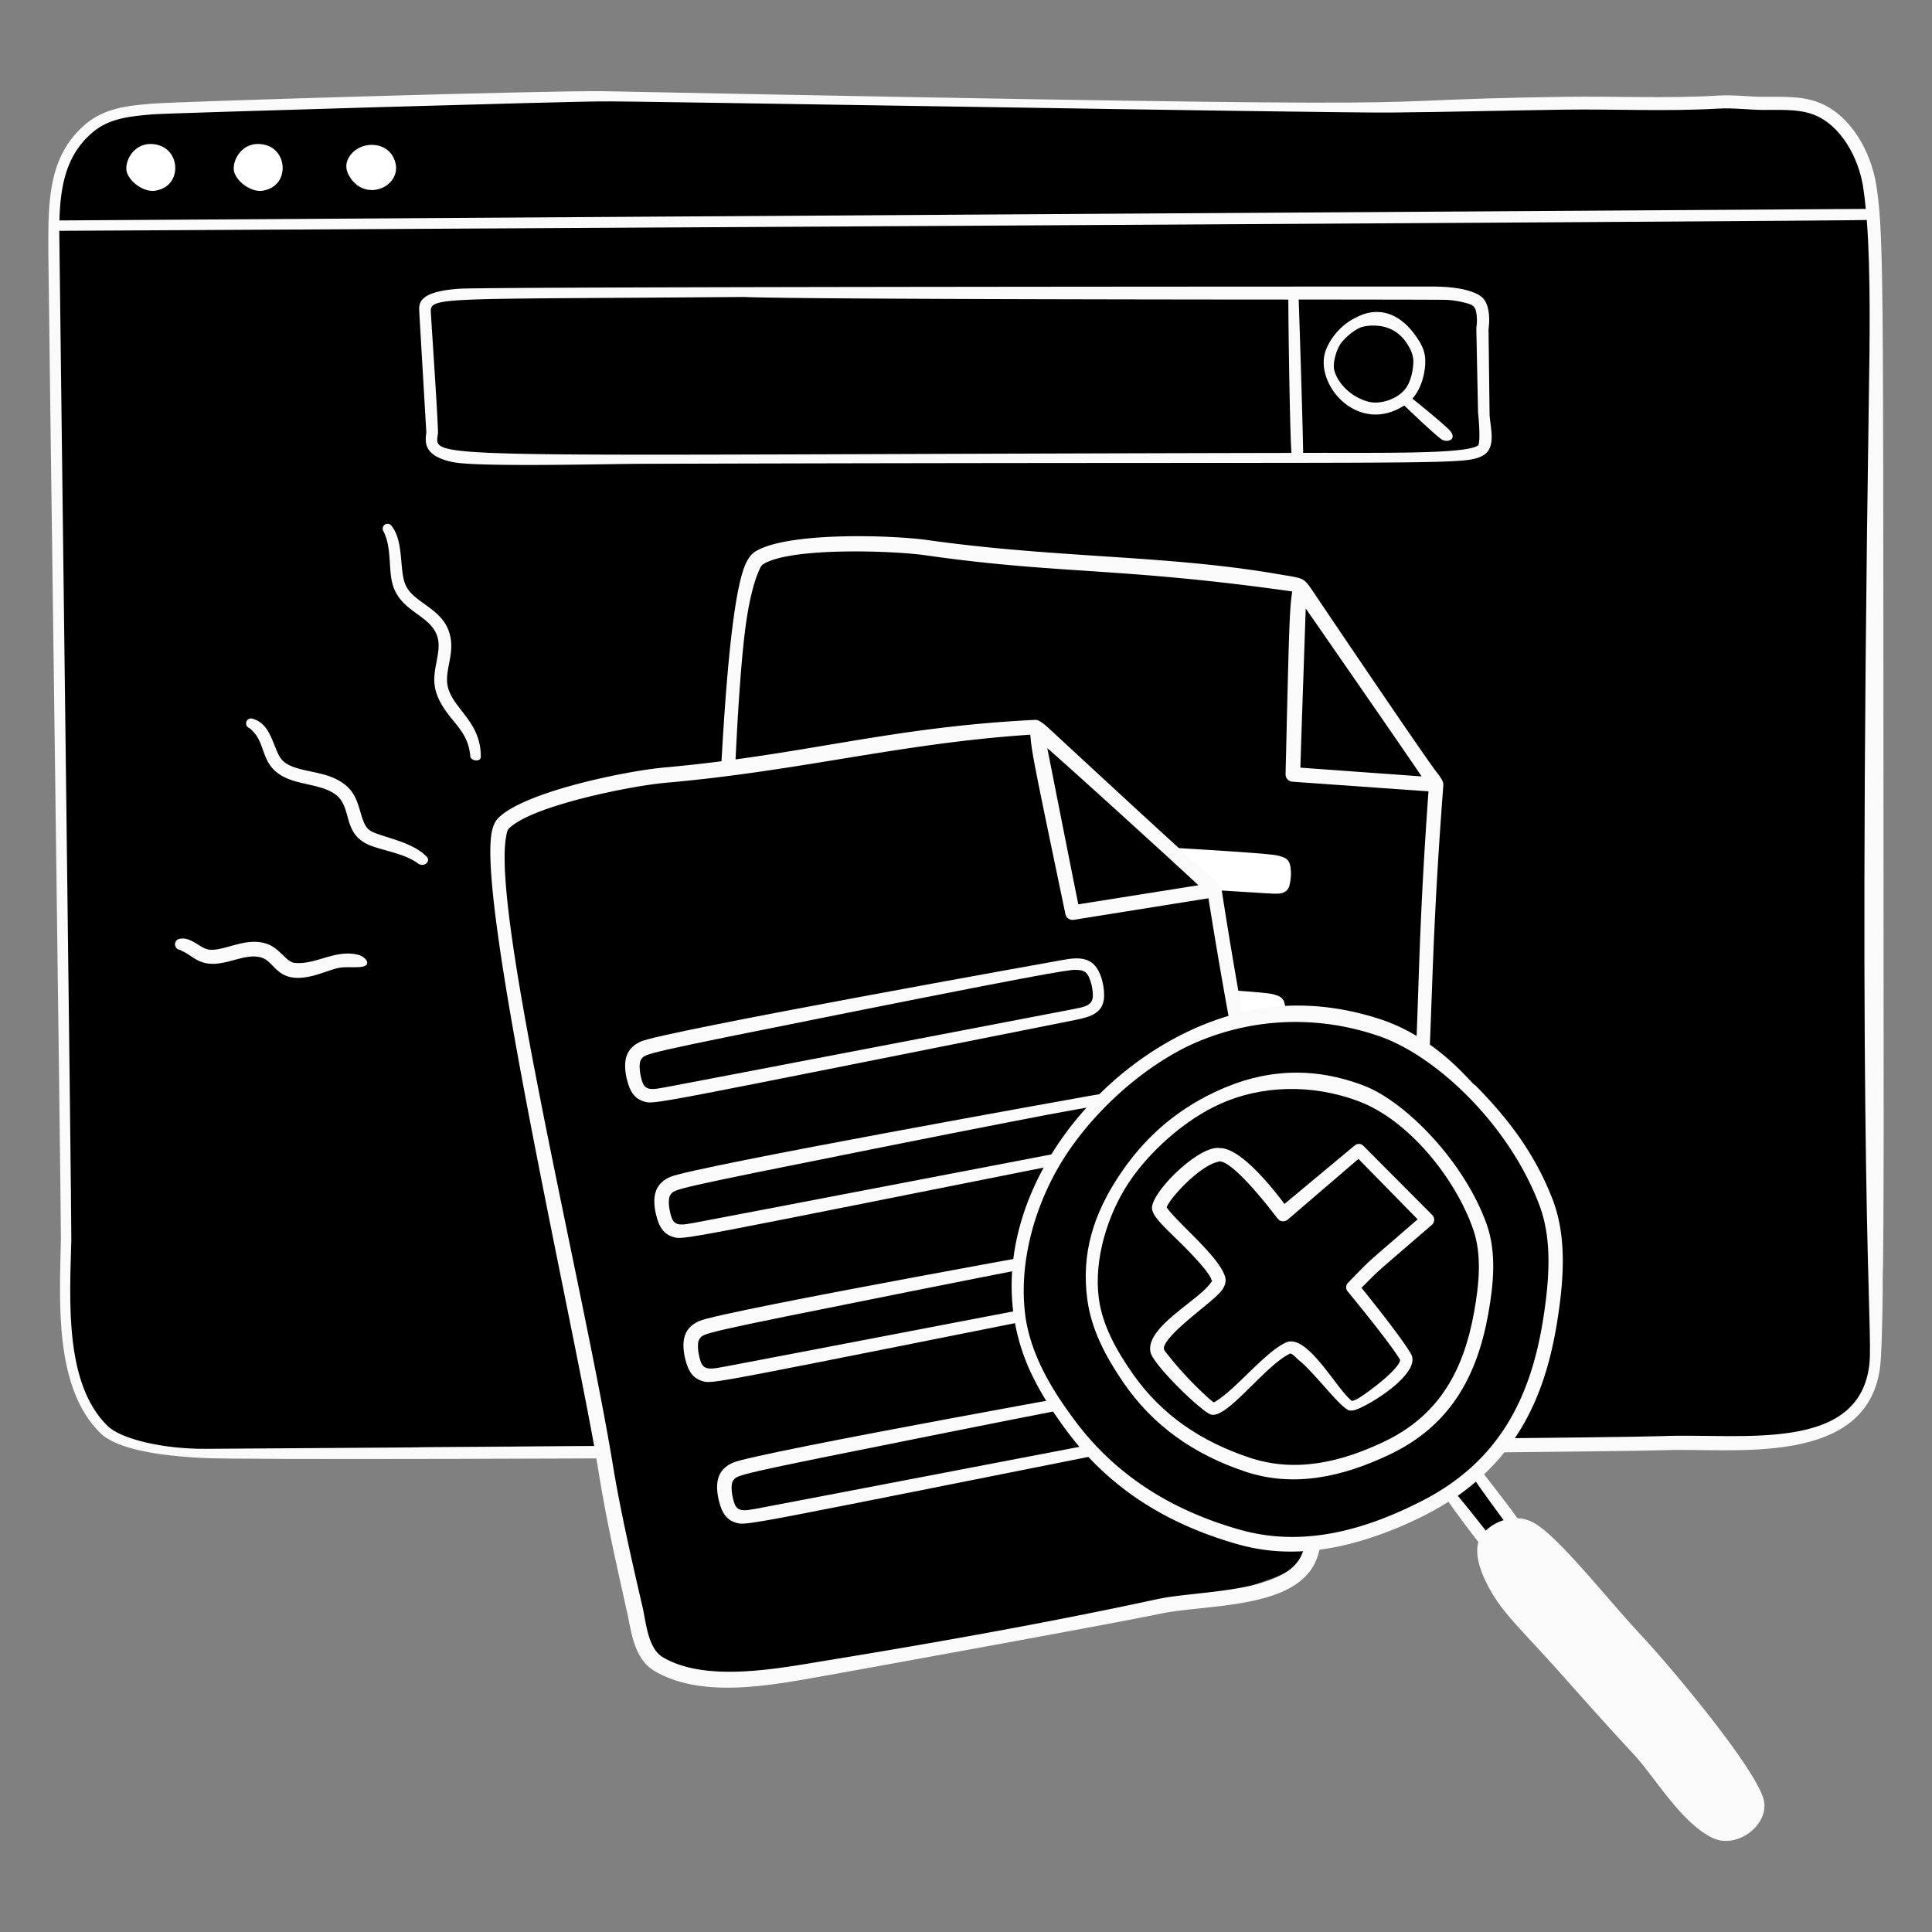 <svg xmlns="http://www.w3.org/2000/svg" fill="none" viewBox="0 0 400 400" height="400" width="400" id="no-results-dark">
  <rect x="0" y="0" width="400" height="400" fill="#808080" stroke="none"/>
  <g id="no-results-dark">
    <g id="window">
      <path id="vector" fill="#000000" fill-rule="evenodd" d="M124.976 19.94c-10.056 -0.274 -88.448 2.208 -93.38 2.62 -4.65 0.39 -9.318 0.788 -13.074 3.928 -7.846 6.56 -7.424 16.564 -7.37 25.956 0.07 12.26 2.69 198.054 2.544 204.244 -0.27 11.494 -1.656 29.986 7.81 39.26 8.646 8.47 54.666 3.808 66.144 3.66 8.704 -0.114 99.066 -0.564 114.404 -1.032 5.686 -0.174 100.996 1.486 142.22 -0.136 13.618 -0.536 42.07 3.476 44.312 -16.832 0.856 -7.748 1.578 -15.092 1.07 -22.534 -1.046 -15.356 -0.842 -36.558 -1.334 -177.43 0 0 0.998 -28.948 -1.212 -43.142 -0.976 -6.266 -4.862 -13.68 -11.178 -16.064 -3.404 -1.284 -7.3 -1.014 -10.846 -1.04 -3.106 -0.02 -6.196 -0.452 -9.302 -0.268 -10.67 0.63 -21.34 0.09 -31.922 0.24 -19.988 0.286 -39.662 1.018 -59.668 0.434 -46.382 -1.354 -92.818 -0.59 -139.218 -1.862Z" clip-rule="evenodd" stroke-width="1"></path>
      <path id="vector_2" fill="#000000" fill-rule="evenodd" d="M387.782 44.112c-0.334 -6.566 -1.512 -14.976 -8.354 -20.224 -4.09 -3.14 -13.198 -2.254 -19.62 -2.39 -19.602 -0.414 -39.206 0.04 -59.3 0.012 -232.482 -0.352 -168.616 -2.716 -270.154 1.384 -4.44 0.18 -9.392 0.434 -12.794 3.718 -2.968 2.868 -4.56 7.686 -5.422 11.61a18.664 18.664 0 0 0 0.158 8.46c21.744 -0.17 353.742 -1.74 375.486 -2.57Z" clip-rule="evenodd" stroke-width="1"></path>
      <path id="vector_3" fill="#ffffff" fill-rule="evenodd" d="M37.35 33.04c-1.202 -3.434 -4.704 -5.708 -8.264 -4.082 -2.29 1.048 -4.3 3.66 -3.948 6.344 0.228 1.73 1.858 4.228 4.862 5.232 0.63 0.212 2.036 0.608 4.402 -0.514 3.01 -1.428 3.48 -5.46 2.948 -6.982Z" clip-rule="evenodd" stroke-width="1"></path>
      <path id="vector_4" fill="#ffffff" fill-rule="evenodd" d="M55.848 28.83c-4.458 -1.698 -8.988 2.562 -8.474 6.474 0.226 1.726 1.854 4.224 4.862 5.232 0.63 0.212 2.036 0.608 4.402 -0.514 2.194 -1.04 2.746 -2.942 2.984 -4.262 0.16 -0.888 0.262 -1.864 -0.036 -2.718 -0.574 -1.642 -2.18 -3.618 -3.736 -4.21l-0.002 -0.002Z" clip-rule="evenodd" stroke-width="1"></path>
      <path id="vector_5" fill="#ffffff" fill-rule="evenodd" d="M74.732 28.958c-3.15 1.44 -5.374 5.196 -2.844 8.852 0.938 1.354 2.216 2.21 3.756 2.726 0.63 0.212 2.036 0.608 4.4 -0.514 2.196 -1.04 2.748 -2.942 2.986 -4.262 0.16 -0.888 0.26 -1.864 -0.036 -2.72 -1.226 -3.5 -4.724 -5.7 -8.262 -4.082Z" clip-rule="evenodd" stroke-width="1"></path>
      <path id="vector_6" fill="#FAFAFA" fill-rule="evenodd" d="M389.99 222.374c-0.16 -163.648 0.232 -172.564 -1.528 -184.08 -1.11 -6.976 -5.354 -14.61 -12.056 -17.126 -3.636 -1.372 -7.64 -1.096 -11.32 -1.12 -3.102 -0.016 -6.162 -0.456 -9.372 -0.26 -10.662 0.636 -21.266 0.098 -31.87 0.256 -53.728 0.792 -0.12 2.78 -198.834 -1.16 -10.274 -0.202 -88.37 2.146 -93.502 2.572 -5.038 0.42 -9.762 0.888 -13.706 4.176 -8.02 6.714 -7.824 16.476 -7.792 26.818 0.018 5.176 2.684 200.638 2.598 204.214 -0.302 13.244 -1.32 30.708 8.16 40.036 3.318 3.238 11.506 4.662 21.158 5.156 16.798 0.86 288.328 -1.054 302.754 -1.616 13.844 -0.538 42.25 3.794 44.624 -17.612 0.782 -7.442 0.692 -52.77 0.684 -60.252l0.002 -0.002ZM19.242 27.344c3.462 -2.922 7.934 -3.3 12.458 -3.676 2.878 -0.242 89.116 -2.776 93.258 -2.666 0 -0.2 148.782 2.42 163.122 2.298 11.916 -0.106 23.796 -0.432 35.8 -0.596 10.676 -0.146 21.126 0.408 31.992 -0.222 2.916 -0.176 6.158 0.256 9.196 0.278 3.41 0.02 7.218 -0.24 10.372 0.956 5.69 2.144 9.372 8.966 10.302 15 0.214 1.38 0.394 2.912 0.552 4.534 -2.046 0.04 -368.604 2.33 -373.99 2.39 0.192 -7.208 1.398 -13.672 6.938 -18.292v-0.004ZM387.04 282.38c-2.012 18.558 -26.546 14.304 -42.802 14.948 -14.39 0.572 -284.014 2.578 -301.822 2.636 -8.56 0.028 -17.312 -1.962 -20.172 -4.766 -8.944 -8.764 -7.798 -26.048 -7.476 -38.484 0.088 -3.578 -2.502 -207.37 -2.498 -208.924 5.214 -0.026 371.658 -2.02 374.226 -2.244 0.848 10.864 0.59 26.194 0.44 36.054 -2.494 165.39 0.878 193.526 0.106 200.778l-0.002 0.002Z" clip-rule="evenodd" stroke-width="1"></path>
      <path id="vector_7" fill="#000000" fill-rule="evenodd" d="M28.62 27.938c-2.246 1.06 -4.04 3.538 -4.448 5.188 -0.986 3.972 3.03 9.248 7.706 8.876 1.846 -0.146 4.32 -1.17 5.58 -3.042 1.204 -1.788 2.016 -5.174 0.416 -7.69 -2.94 -4.628 -6.408 -5.064 -9.254 -3.332Zm7.02 4.32c1.406 2.436 0.662 6.638 -3.584 7.24 -1.858 0.264 -4.654 -1.228 -5.684 -3.52 -0.89 -1.976 0.934 -6.08 4.646 -6.17 1.476 -0.036 3.48 0.476 4.62 2.45Z" clip-rule="evenodd" stroke-width="1"></path>
      <path id="vector_8" fill="#000000" fill-rule="evenodd" d="M53.534 27.032c-2.094 0.188 -5.01 1.816 -6.534 4.708 -0.586 1.114 -0.95 2.024 -0.614 3.69 0.11 1.058 0.634 2.11 1.192 3 1.016 1.62 2.476 2.686 4.256 3.294 1.792 0.614 3.612 0.204 5.32 -0.614 2.158 -1.034 3.24 -2.782 3.678 -5.136 0.86 -4.634 -3.234 -9.31 -7.3 -8.942Zm4.34 5.226c1.408 2.436 0.664 6.638 -3.582 7.24 -1.86 0.264 -4.654 -1.228 -5.684 -3.52 -0.89 -1.976 0.934 -6.08 4.646 -6.17 1.73 -0.042 3.54 0.586 4.62 2.45Z" clip-rule="evenodd" stroke-width="1"></path>
      <path id="vector_9" fill="#000000" fill-rule="evenodd" d="M78.874 27.35c-1.748 -0.392 -3.036 0.026 -4.62 0.814 -3.008 1.5 -4.25 3.566 -4.56 5.11 -0.316 1.6 0.468 4.52 2.164 6.29 5.384 5.61 14.172 -0.044 12.4 -6.588 -0.556 -2.064 -2.796 -5.046 -5.384 -5.628Zm2.454 5.01c3.036 5.44 -4.888 9.884 -8.654 4.658 -1.016 -1.41 -1.502 -3.088 -0.108 -4.932 2.148 -2.842 7.026 -2.836 8.76 0.274Z" clip-rule="evenodd" stroke-width="1"></path>
    </g>
    <g id="box">
      <path id="vector_10" fill="#000000" fill-rule="evenodd" d="M306.858 85.7c-0.052 -5.008 0.878 -21.136 -0.86 -22.802 -2.878 -2.746 -10.846 -2.11 -14.514 -2.37 -6.738 -0.48 -17.41 -0.048 -24.13 0.38 0.368 8.086 1.228 33.68 1.228 33.68 28.058 0.516 35.46 0.834 37.978 -1.8 1.562 -1.632 0.334 -4.948 0.298 -7.086Z" clip-rule="evenodd" stroke-width="1"></path>
      <path id="vector_11" fill="#FAFAFA" fill-rule="evenodd" d="m308.398 85.436 -0.214 -17.276c0.062 -0.416 0.254 -2.004 0.03 -3.55 -0.364 -2.45 -1.308 -3.388 -3.31 -4.132 -2.326 -0.874 -5.186 -1.094 -7.67 -1.15 -0.206 -0.004 -194.716 0.008 -202.012 0.446 -2.032 0.12 -5.34 0.49 -7.04 1.614 -1.466 0.976 -1.416 2.048 -1.384 3.118l1.466 25.036c-0.122 1.076 -0.388 2.508 0.692 3.83 0.712 0.864 2.078 1.748 4.808 2.304 5.174 1.06 31.954 0.374 38.638 0.354 166.458 -0.496 170.188 0.414 174.386 -1.588 3.32 -1.604 1.59 -6.3 1.61 -9v-0.006ZM90.668 89.8c0.132 -1.436 -1.45 -24.224 -1.476 -25.36 -0.084 -3.07 3.3 -2.448 64.87 -2.956 10.538 0.514 111.912 0.54 112.68 0.538 -0.024 4.328 0.324 28.48 0.642 31.75 -182.088 0.354 -177.406 1.58 -176.716 -3.972Zm215.398 2.376c-2.3 1.93 -20.966 1.52 -36.266 1.588 -0.002 -2.576 -0.584 -22.26 -0.92 -31.748 0.21 0 29.964 0.012 30.738 0.07a19.94 19.94 0 0 1 3.208 0.476c2.17 0.524 2.72 0.72 2.914 2.884 0.126 1.428 -0.082 2.232 -0.082 2.648l0.356 17.36c0 -0.2 0.602 5.648 0.05 6.72l0.002 0Z" clip-rule="evenodd" stroke-width="1"></path>
      <path id="vector_12" fill="#FAFAFA" fill-rule="evenodd" d="M300.078 89.034c-1.436 -1.488 -6.166 -5.314 -7.658 -6.504 1.894 -2.068 2.744 -5.522 2.67 -7.99 -0.034 -1.15 -0.328 -2.412 -1.27 -3.94 -3.914 -6.348 -8.952 -7.154 -13.166 -4.812 -3.336 1.56 -5.774 5.01 -6.384 7.44 -1.726 6.88 7.1 16.766 16.464 10.724 1.198 1.162 5.802 5.562 7.584 6.92 1.31 1 3.6 0.066 1.756 -1.84l0.004 0.002Zm-17.18 -5.98c-4.068 -1.296 -6.412 -4.61 -6.734 -6.82 -0.136 -1.536 0.584 -3.854 1.338 -4.986 0.664 -0.998 2.42 -2.658 4.088 -3.42 0.98 -0.358 1.97 -0.438 2.958 -0.42 3.062 0.05 5.426 1.486 6.958 4.042 1.006 1.682 1.126 2.714 1.112 3.522 -0.022 1.42 -0.434 3.732 -1.416 5.212 -1.578 2.378 -5.556 3.814 -8.304 2.87Z" clip-rule="evenodd" stroke-width="1"></path>
    </g>
    <g id="document 2">
      <path id="vector_13" fill="#000000" fill-rule="evenodd" d="M148.244 231.264c0.14 15.22 -2.424 25.92 -2.43 38.644 -0.004 6.72 -1.282 15.434 3.064 21.224 1.964 2.616 5.022 3.98 8.016 5.048 5.814 2.074 12.21 3.698 18.372 4.118 4.026 0.274 8.044 0.908 12.076 1.15 9.41 0.564 18.886 0.116 28.32 0.496 3.786 0.152 7.51 0.896 11.294 1.134 3.102 0.196 33.256 1.148 33.464 1.156 4.154 0.138 8.262 0.628 12.41 0.134 5.252 -0.624 9.624 -0.508 12.578 -5.51 4.45 -7.536 3.548 -16.484 4.106 -25.036 0.558 -8.552 2.154 -16.986 2.966 -25.498 0.462 -4.832 -0.03 -9.648 0.826 -14.46 2.5 -14.046 2.316 -37.32 3.012 -51.566 0.232 -4.746 0.51 -9.56 0.524 -14.312 0.006 -1.824 0.552 -3.864 0.094 -5.656 -0.052 -0.202 -25.24 -37.87 -28.786 -39.89 -5.892 -3.36 -51.53 -5.906 -60.488 -6.54 -9.52 -0.67 -19.004 -2.646 -28.568 -2.22 -4.054 0.18 -19.336 -0.36 -22.336 3.72 -4.592 6.248 -3.168 17.472 -4.31 34.534 -0.748 11.172 -1.538 2.33 -3.27 46.18 -0.268 6.79 -1.03 22.594 -0.934 33.15Z" clip-rule="evenodd" stroke-width="1"></path>
      <path id="vector_14" fill="#ffffff" fill-rule="evenodd" d="M216.836 172.624c-21.81 -1.272 -37.488 -1.882 -39.416 -1.984 -1.64 -0.086 -3.776 -0.242 -5.164 0.826 -1.524 1.172 -1.714 4.458 -1.486 6.21 0.4 3.04 3.076 3.098 5.604 3.264 3.756 0.246 82.058 4.96 85.808 5.152 2.536 0.13 5.204 0.386 5.952 -2.59 0.43 -1.71 0.618 -4.994 -0.762 -6.34 -1.252 -1.22 -3.396 -1.32 -5.034 -1.426 -1.924 -0.124 -23.71 -1.84 -45.502 -3.112Z" clip-rule="evenodd" stroke-width="1"></path>
      <path id="vector_15" fill="#ffffff" fill-rule="evenodd" d="M215.704 201.298c-21.81 -1.272 -37.488 -1.882 -39.416 -1.984 -1.64 -0.086 -3.776 -0.242 -5.164 0.826 -1.524 1.172 -1.714 4.458 -1.486 6.21 0.4 3.04 3.076 3.098 5.604 3.264 3.756 0.246 82.058 4.96 85.808 5.152 2.536 0.13 5.204 0.386 5.952 -2.59 0.43 -1.71 0.618 -4.994 -0.762 -6.34 -1.252 -1.22 -3.396 -1.32 -5.034 -1.426 -1.924 -0.124 -23.71 -1.84 -45.502 -3.112Z" clip-rule="evenodd" stroke-width="1"></path>
      <path id="vector_16" fill="#fafafa" fill-rule="evenodd" d="M213.554 261.83c-21.81 -1.272 -37.488 -1.882 -39.416 -1.984 -1.64 -0.086 -3.776 -0.242 -5.164 0.826 -1.524 1.172 -1.714 4.458 -1.486 6.21 0.4 3.04 3.076 3.098 5.604 3.264 3.756 0.246 82.058 4.96 85.808 5.152 2.536 0.13 5.204 0.386 5.952 -2.59 0.43 -1.71 0.618 -4.994 -0.762 -6.34 -1.252 -1.22 -3.396 -1.32 -5.034 -1.426 -1.924 -0.124 -23.71 -1.84 -45.502 -3.112Z" clip-rule="evenodd" stroke-width="1"></path>
      <path id="vector_17" fill="#fafafa" fill-rule="evenodd" d="M214.112 231.686c-21.81 -1.272 -37.488 -1.882 -39.416 -1.984 -1.64 -0.086 -3.776 -0.242 -5.164 0.826 -1.524 1.172 -1.714 4.458 -1.486 6.21 0.4 3.04 3.076 3.098 5.604 3.264 3.756 0.246 82.058 4.96 85.808 5.152 2.536 0.13 5.204 0.386 5.952 -2.59 0.43 -1.71 0.618 -4.994 -0.762 -6.34 -1.252 -1.22 -3.396 -1.32 -5.034 -1.426 -1.924 -0.124 -23.71 -1.84 -45.502 -3.112Z" clip-rule="evenodd" stroke-width="1"></path>
      <path id="vector_18" fill="#FAFAFA" d="M296.882 159.132c-5.448 -7.584 -25.256 -37.006 -25.398 -37.214 -1.68 -2.428 -1.836 -2.184 -6.824 -3.044 -23.156 -4.002 -45.942 -3.294 -72.56 -7.054 -7.44 -1.052 -29.358 -1.77 -35.85 2.452 -0.71 0.468 -1.478 1.426 -2.072 2.946 -6.194 15.634 -6.554 106.93 -8.394 133.352 -0.756 10.52 -0.772 20.168 -0.892 29.656 0.012 3.844 -0.944 9.816 2.84 13.38 8.544 8.002 23.376 8.322 34.96 8.962 4.166 0.222 60.278 3.06 69.556 3.25 6.112 0.124 15.596 2.298 23.122 1.66 9.872 -0.83 13.016 -5.894 14.708 -15.874 1.43 -8.762 1.156 -19.996 2.04 -27.94 5.528 -47.884 2.99 -52.256 6.71 -101.1 0.078 -1.02 -1.14 -2.32 -1.944 -3.434l-0.002 0Zm-2.548 1.616 -25.102 -1.814c0.122 -4.7 1.104 -32.7 1.104 -32.956 0.482 0.68 21.954 31.658 23.998 34.77Zm-5.122 102.584c-0.918 7.892 -0.7 19.06 -2.208 27.754 -1.806 10.246 -4.972 12.606 -11.914 13.212 -7.42 0.656 -16.78 -1.474 -22.788 -1.57 -22.476 -0.36 -47.006 -1.682 -69.432 -3.21 -10.33 -0.692 -25.3 -1.2 -32.846 -8.334 -2.586 -2.43 -1.818 -7.498 -1.768 -10.932 0.012 -9.13 0.076 -20.468 0.666 -29.464 1.794 -26.184 2.2 -101.102 5.764 -123.264 0.652 -4.048 1.502 -7.166 2.344 -9.134 0.316 -0.74 0.56 -1.292 0.902 -1.522 5.608 -3.642 27.02 -2.86 33.704 -1.902 27.638 3.958 39.932 2.41 75.906 7.488 -0.554 3.906 -0.61 5.212 -1.378 37.846a1.524 1.524 0 0 0 1.416 1.544l28.17 2c-3.446 48.242 -0.738 49.182 -6.54 99.488h0.002Z" stroke-width="1"></path>
      <path id="vector_19" fill="#000000" fill-rule="evenodd" d="M173.98 169.146c-2.4 0.418 -3.848 1.718 -4.444 4.22a13.172 13.172 0 0 0 -0.206 4.496c0.244 1.738 1.042 2.772 2.092 3.42 2.06 1.268 0.072 0.92 90.71 5.954 3.552 0.198 6.23 0.01 7.126 -3.45 0.596 -2.3 0.638 -5.814 -1.054 -7.476 -1.496 -1.47 -3.702 -1.632 -5.778 -1.78 -0.212 -0.014 -83.39 -6.266 -88.448 -5.384Zm42.772 4.896c48.39 2.65 47.158 2.91 48.43 3.27 1.582 0.446 1.962 1.204 2.076 2.978a10.116 10.116 0 0 1 -0.264 2.926c-0.536 2.136 -2.442 1.848 -4.76 1.734 0 0 -83.412 -5.184 -85.774 -5.368 -2.348 -0.184 -4.036 -0.202 -4.252 -2.094 -0.14 -1.24 0 -4.06 0.988 -4.802 1.166 -0.88 0.048 -1.026 43.556 1.356Z" clip-rule="evenodd" stroke-width="1"></path>
      <path id="vector_20" fill="#000000" fill-rule="evenodd" d="M172.846 197.82c-2.4 0.418 -3.846 1.718 -4.442 4.22a13.172 13.172 0 0 0 -0.206 4.496c0.244 1.738 1.042 2.772 2.092 3.42 2.058 1.268 0.072 0.922 90.71 5.954 3.552 0.198 6.23 0.01 7.126 -3.45 0.596 -2.298 0.638 -5.814 -1.054 -7.476 -1.496 -1.47 -3.702 -1.632 -5.778 -1.78 -0.212 -0.014 -83.388 -6.266 -88.446 -5.384h-0.002Zm42.774 4.896c48.39 2.65 47.158 2.91 48.43 3.27 1.582 0.446 1.962 1.204 2.076 2.978a10.116 10.116 0 0 1 -0.264 2.926c-0.536 2.136 -2.442 1.848 -4.76 1.734 0 0 -83.412 -5.184 -85.774 -5.368 -2.348 -0.184 -4.036 -0.202 -4.252 -2.094 -0.14 -1.238 0 -4.058 0.988 -4.802 1.166 -0.878 0.048 -1.026 43.556 1.356Z" clip-rule="evenodd" stroke-width="1"></path>
      <path id="vector_21" fill="#000000" fill-rule="evenodd" d="M171.252 228.208c-2.4 0.418 -3.846 1.718 -4.44 4.22a13.172 13.172 0 0 0 -0.208 4.496c0.244 1.738 1.042 2.772 2.092 3.42 2.06 1.268 0.072 0.922 90.71 5.954 3.552 0.198 6.23 0.01 7.126 -3.45 0.596 -2.298 0.638 -5.814 -1.054 -7.476 -1.496 -1.47 -3.702 -1.632 -5.778 -1.78 -0.212 -0.014 -83.39 -6.266 -88.448 -5.384Zm42.774 4.896c48.39 2.65 47.158 2.91 48.43 3.27 1.582 0.446 1.962 1.204 2.076 2.978a10.116 10.116 0 0 1 -0.264 2.926c-0.536 2.136 -2.442 1.848 -4.76 1.734 0 0 -83.412 -5.184 -85.774 -5.368 -2.348 -0.184 -4.036 -0.202 -4.252 -2.094 -0.14 -1.238 0 -4.058 0.988 -4.802 1.166 -0.878 0.048 -1.026 43.556 1.356Z" clip-rule="evenodd" stroke-width="1"></path>
      <path id="vector_22" fill="#000000" fill-rule="evenodd" d="M170.694 258.352c-2.4 0.418 -3.846 1.718 -4.44 4.22a13.172 13.172 0 0 0 -0.208 4.496c0.244 1.738 1.042 2.772 2.092 3.42 2.06 1.268 0.072 0.922 90.71 5.954 3.552 0.198 6.23 0.01 7.126 -3.45 0.596 -2.298 0.638 -5.814 -1.054 -7.476 -1.496 -1.47 -3.702 -1.632 -5.778 -1.78 -0.212 -0.014 -83.39 -6.266 -88.448 -5.384Zm42.774 4.896c48.39 2.65 47.158 2.91 48.43 3.27 1.582 0.446 1.962 1.204 2.076 2.978a10.116 10.116 0 0 1 -0.264 2.926c-0.536 2.136 -2.442 1.848 -4.76 1.734 0 0 -83.412 -5.184 -85.774 -5.368 -2.348 -0.184 -4.036 -0.202 -4.252 -2.094 -0.14 -1.238 0 -4.058 0.988 -4.802 1.166 -0.878 0.048 -1.026 43.556 1.356Z" clip-rule="evenodd" stroke-width="1"></path>
    </g>
    <g id="document 1">
      <path id="vector_23" fill="#000000" fill-rule="evenodd" d="M121.908 285.204c3.6 14.788 3.54 25.79 6.432 38.184 1.526 6.544 2.266 15.322 7.814 19.97 2.506 2.1 5.796 2.732 8.956 3.09 6.132 0.696 12.732 0.822 18.828 -0.172 3.98 -0.65 8.04 -0.948 12.02 -1.63 9.294 -1.594 18.418 -4.186 27.692 -5.964 3.72 -0.714 7.516 -0.836 11.256 -1.466 3.066 -0.516 32.644 -6.452 32.85 -6.494 4.076 -0.81 8.188 -1.27 12.116 -2.694 4.972 -1.804 9.256 -2.684 10.994 -8.228 2.618 -8.352 -0.298 -16.858 -1.702 -25.312 -1.402 -8.442 -1.77 -17.032 -2.916 -25.504 -0.65 -4.81 -2.226 -9.388 -2.486 -14.268 -0.762 -14.246 -6.24 -36.864 -8.806 -50.898 -0.854 -4.676 -1.68 -9.424 -2.748 -14.056 -0.41 -1.78 -0.342 -3.888 -1.196 -5.528 -1.392 -2.668 -4.84 -4.22 -7.048 -6.208 -6.876 -6.196 -25.838 -24.83 -30.064 -26.084 -6.5 -1.928 -51.522 5.98 -60.388 7.404 -9.422 1.514 -19.106 1.748 -28.324 4.34 -3.908 1.098 -18.91 4.052 -20.902 8.708 -3.05 7.128 0.892 17.732 3.664 34.606 1.816 11.05 -0.968 2.62 7.328 45.714 1.284 6.67 4.14 22.234 6.638 32.49h-0.008Z" clip-rule="evenodd" stroke-width="1"></path>
      <path id="vector_24" fill="#000000" fill-rule="evenodd" d="M175.052 208.324c-21.44 4.2 -36.774 7.514 -38.668 7.896 -1.612 0.324 -3.716 0.706 -4.796 2.086 -1.184 1.514 -0.55 4.744 0.108 6.384 1.142 2.844 3.75 2.234 6.24 1.766 3.698 -0.696 80.706 -15.636 84.388 -16.384 2.488 -0.506 5.136 -0.924 5.118 -3.992 -0.01 -1.764 -0.644 -4.99 -2.316 -5.95 -1.516 -0.87 -3.618 -0.432 -5.23 -0.128 -1.894 0.358 -23.422 4.126 -44.844 8.322Z" clip-rule="evenodd" stroke-width="1"></path>
      <path id="vector_25" fill="#000000" fill-rule="evenodd" d="M181.098 236.374c-21.44 4.2 -36.774 7.514 -38.668 7.896 -1.612 0.324 -3.716 0.706 -4.796 2.086 -1.184 1.514 -0.55 4.744 0.108 6.384 1.14 2.844 3.75 2.234 6.24 1.766 3.698 -0.696 80.706 -15.636 84.388 -16.384 2.488 -0.506 5.136 -0.924 5.118 -3.992 -0.01 -1.764 -0.644 -4.99 -2.316 -5.95 -1.516 -0.87 -3.618 -0.432 -5.23 -0.128 -1.894 0.358 -23.422 4.126 -44.844 8.322Z" clip-rule="evenodd" stroke-width="1"></path>
      <path id="vector_26" fill="#000000" fill-rule="evenodd" d="M194.094 295.534c-21.44 4.2 -36.774 7.514 -38.668 7.896 -1.612 0.324 -3.716 0.706 -4.796 2.086 -1.184 1.514 -0.55 4.744 0.108 6.384 1.142 2.844 3.75 2.234 6.24 1.766 3.698 -0.696 80.706 -15.636 84.388 -16.384 2.488 -0.506 5.136 -0.924 5.118 -3.992 -0.01 -1.764 -0.644 -4.99 -2.316 -5.95 -1.516 -0.87 -3.618 -0.432 -5.23 -0.128 -1.894 0.358 -23.422 4.126 -44.844 8.322Z" clip-rule="evenodd" stroke-width="1"></path>
      <path id="vector_27" fill="#000000" fill-rule="evenodd" d="M187.126 266.202c-21.44 4.2 -36.774 7.514 -38.668 7.896 -1.612 0.324 -3.716 0.706 -4.796 2.086 -1.184 1.514 -0.55 4.744 0.108 6.384 1.142 2.844 3.75 2.234 6.24 1.766 3.7 -0.696 80.706 -15.636 84.388 -16.384 2.488 -0.506 5.136 -0.924 5.118 -3.992 -0.01 -1.764 -0.644 -4.99 -2.316 -5.95 -1.516 -0.87 -3.618 -0.432 -5.23 -0.128 -1.894 0.358 -23.422 4.126 -44.844 8.322Z" clip-rule="evenodd" stroke-width="1"></path>
      <path id="vector_28" fill="#FAFAFA" d="M269.38 284.002c-5.49 -47.628 -8.984 -51.762 -16.48 -99.972 -0.15 -0.962 -1.482 -1.864 -2.674 -2.902 -6.118 -5.35 -32.992 -30.262 -33.204 -30.456 -0.428 -0.386 -1.848 -1.688 -2.65 -1.634 -30.396 1.5 -47.538 7.24 -76.948 9.874 -7.484 0.672 -28.99 4.958 -34.352 10.548 -0.584 0.618 -1.114 1.726 -1.348 3.34 -2.478 16.7 17.82 104.748 22.184 131.762 1.654 10.404 3.846 19.848 5.882 29.08 0.896 3.78 1.306 9.77 5.812 12.382 10.142 5.846 24.652 2.784 36.08 0.768 4.11 -0.732 59.394 -10.742 68.472 -12.67 9.218 -1.958 26.572 -0.938 31.734 -9.852 5.01 -8.77 -0.996 -27.63 -2.506 -40.27l-0.002 0.002Zm-21.27 -100.72 -24.854 3.95c-0.952 -4.602 -6.37 -32.092 -6.426 -32.34 5.87 5.12 27.622 24.92 31.28 28.39Zm20.996 139.374c-4.154 7.204 -21.278 6.64 -29.6 8.448 -21.934 4.758 -46.19 9.07 -68.34 12.68 -10.24 1.68 -24.914 4.586 -33.88 -0.638 -3.084 -1.788 -3.492 -6.952 -4.21 -10.244 -2.068 -8.892 -4.584 -19.942 -6.06 -28.842 -5.928 -36.442 -25.146 -114.322 -22.244 -130.768 0.14 -0.792 0.25 -1.386 0.532 -1.686 4.628 -4.816 25.636 -8.934 32.386 -9.524 28.13 -2.466 48.552 -8.172 75.62 -9.97 0.356 3.946 0.546 4.936 7.272 37.148a1.526 1.526 0 0 0 1.73 1.18l27.886 -4.46c7.976 49.91 10.542 48.61 16.28 98.362 1.344 11.764 6.974 30.858 2.63 38.316l-0.002 -0.002Z" stroke-width="1"></path>
      <path id="vector_29" fill="#FAFAFA" fill-rule="evenodd" d="M132.68 215.63c-2.22 1.002 -3.3 2.622 -3.254 5.192 0.028 1.588 0.47 3.316 0.92 4.406 0.67 1.622 1.7 2.426 2.876 2.792 2.31 0.716 0.3 0.876 89.334 -16.83 3.49 -0.694 6.036 -1.542 6.042 -5.116 0.004 -2.372 -0.83 -5.79 -2.884 -6.98 -1.814 -1.048 -3.992 -0.656 -6.038 -0.282 -0.208 0.038 -82.32 14.704 -86.998 16.818Zm42.644 -5.914c47.524 -9.488 46.396 -8.928 47.718 -8.896 1.642 0.038 2.2 0.676 2.752 2.368 0.33 1.014 0.468 2.12 0.474 2.9 0.012 2.202 -1.904 2.398 -4.178 2.864 0 0 -82.076 15.758 -84.406 16.168 -2.318 0.408 -3.96 0.81 -4.638 -0.97 -0.444 -1.164 -1.012 -3.93 -0.24 -4.896 0.912 -1.14 -0.21 -1.004 42.52 -9.536l0 -0.002Z" clip-rule="evenodd" stroke-width="1"></path>
      <path id="vector_30" fill="#FAFAFA" fill-rule="evenodd" d="M138.724 243.68c-2.22 1.002 -3.298 2.622 -3.252 5.192 0.028 1.588 0.47 3.316 0.92 4.406 0.67 1.622 1.7 2.426 2.876 2.792 2.31 0.716 0.3 0.876 89.334 -16.83 3.49 -0.694 6.036 -1.542 6.042 -5.116 0.004 -2.372 -0.83 -5.79 -2.884 -6.978 -1.814 -1.05 -3.992 -0.658 -6.038 -0.284 -0.208 0.038 -82.32 14.704 -86.998 16.818Zm42.646 -5.914c47.524 -9.488 46.396 -8.928 47.718 -8.896 1.642 0.038 2.2 0.676 2.752 2.368 0.33 1.014 0.468 2.12 0.474 2.9 0.012 2.202 -1.904 2.398 -4.178 2.864 0 0 -82.076 15.758 -84.406 16.168 -2.318 0.408 -3.96 0.81 -4.638 -0.97 -0.444 -1.164 -1.012 -3.93 -0.24 -4.896 0.912 -1.14 -0.21 -1.004 42.52 -9.536l0 -0.002Z" clip-rule="evenodd" stroke-width="1"></path>
      <path id="vector_31" fill="#FAFAFA" fill-rule="evenodd" d="M144.752 273.51c-2.22 1.002 -3.298 2.622 -3.252 5.192 0.028 1.588 0.47 3.316 0.92 4.406 0.67 1.622 1.7 2.426 2.876 2.792 2.31 0.716 0.3 0.876 89.334 -16.83 3.49 -0.694 6.036 -1.542 6.042 -5.116 0.004 -2.372 -0.83 -5.79 -2.884 -6.978 -1.814 -1.05 -3.992 -0.658 -6.038 -0.284 -0.208 0.038 -82.32 14.704 -86.998 16.818Zm42.646 -5.914c47.524 -9.488 46.396 -8.928 47.718 -8.896 1.642 0.038 2.2 0.676 2.752 2.368 0.33 1.014 0.468 2.12 0.474 2.9 0.012 2.202 -1.904 2.398 -4.178 2.864 0 0 -82.076 15.758 -84.406 16.168 -2.318 0.408 -3.96 0.81 -4.638 -0.97 -0.444 -1.164 -1.012 -3.93 -0.24 -4.896 0.912 -1.14 -0.21 -1.004 42.52 -9.536l-0.002 -0.002Z" clip-rule="evenodd" stroke-width="1"></path>
      <path id="vector_32" fill="#FAFAFA" fill-rule="evenodd" d="M151.72 302.84c-2.22 1.002 -3.298 2.622 -3.252 5.192 0.028 1.588 0.47 3.316 0.92 4.406 0.67 1.622 1.7 2.426 2.876 2.792 2.31 0.716 0.3 0.876 89.334 -16.83 3.49 -0.694 6.036 -1.542 6.042 -5.116 0.004 -2.372 -0.83 -5.79 -2.884 -6.978 -1.814 -1.05 -3.992 -0.658 -6.038 -0.284 -0.208 0.038 -82.32 14.704 -86.998 16.818Zm42.646 -5.914c47.524 -9.488 46.396 -8.928 47.718 -8.896 1.642 0.038 2.2 0.676 2.752 2.368 0.33 1.014 0.468 2.12 0.474 2.9 0.012 2.202 -1.904 2.398 -4.178 2.864 0 0 -82.076 15.758 -84.406 16.168 -2.318 0.408 -3.96 0.81 -4.638 -0.97 -0.444 -1.164 -1.012 -3.93 -0.24 -4.896 0.912 -1.14 -0.21 -1.004 42.52 -9.536l0 -0.002Z" clip-rule="evenodd" stroke-width="1"></path>
    </g>
    <g id="magnifier">
      <path id="vector_33" fill="#000000" fill-rule="evenodd" d="M306.234 305.182c3.934 -4.444 11.704 -14.166 14.96 -32.29 1.088 -6.116 0.294 -12.362 0.166 -18.516 -0.152 -7.24 -5.916 -14.008 -8.062 -17.236 -1.494 -2.234 -2.62 -4.634 -4.28 -6.768 -7.286 -9.368 -16.768 -16.932 -28.372 -19.478 -2.214 -0.49 -4.704 -1.27 -6.972 -1.146 -6.66 0.36 -12.212 0.574 -18.558 2.46 -11.194 3.338 -14.344 5.438 -22.69 12.628 -13.632 11.776 -23.742 30.206 -20.55 48.828 1.088 6.352 3.966 10.944 7.288 16.312 4.648 7.49 10.57 12.916 17.562 18.102 6.302 4.686 6.372 6.648 20.606 10.224 8.244 2.072 8.386 1.78 16.548 0.642 10.68 -1.494 17.138 -4.08 26.196 -10.052l8.336 10.892 6.01 -3.236 -8.186 -11.368 -0.002 0.002Z" clip-rule="evenodd" stroke-width="1"></path>
      <path id="vector_34" fill="#FAFAFA" fill-rule="evenodd" d="M282.508 224.826c-10.494 -4.062 -20.678 -3.582 -30.86 1.21 -8.734 4.11 -15.092 10.014 -19.982 17.416 -5.234 7.922 -7.84 16.018 -6.55 25.588 0.846 6.278 3.796 11.802 7.358 17.038 6.214 9.136 14.726 15.028 25.24 18.568 10.174 3.424 20.288 1.112 29.984 -3.496 12.304 -5.846 18.024 -15.828 20.41 -29.012 1.102 -6.086 1.778 -12.75 -0.28 -18.592 -4.602 -13.06 -16.86 -25.446 -25.32 -28.72Zm22.5 29.708c1.862 5.354 1.194 11.488 0.194 17.082 -2.21 12.358 -7.394 21.548 -18.742 26.916 -9.022 4.268 -18.352 6.404 -27.784 3.252 -9.932 -3.318 -18.08 -8.742 -24.04 -17.202 -3.336 -4.736 -6.414 -10.102 -7.148 -15.852 -1.028 -8.038 1.816 -17.25 6.236 -23.918 4.092 -6.172 11.418 -12.944 19.046 -16.33 8.236 -3.656 18.566 -4.212 28.528 -0.474 10.294 3.864 20.014 15.884 23.712 26.524l-0.002 0.002Z" clip-rule="evenodd" stroke-width="1"></path>
      <path id="vector_35" fill="#FAFAFA" fill-rule="evenodd" d="M365.144 372.572c-1.74 -6.578 -19.066 -27.276 -25.32 -33.968 -6.996 -7.468 -16.83 -20.1 -22.024 -23.178a7.396 7.396 0 0 0 -3.62 -1.096c-1.774 -2.472 -5.808 -7.664 -6.912 -9.086 9.202 -8.708 13.256 -19.606 15.188 -31.966 1.284 -8.216 1.98 -17.138 -0.986 -24.91 -3.606 -9.31 -8.95 -16.498 -16.048 -23.704 -0.35 0.306 -7.156 -9.33 -19.206 -13.502 -7.024 -2.352 -14.152 -3.356 -21.186 -2.834 -34.178 2.534 -68.062 43.08 -51.042 77.018 1.864 3.714 4.17 7.23 6.608 10.554 8.858 12.094 20.664 19.406 34.872 23.596 3.816 1.108 10.662 2.814 20.892 0.836 8.054 -1.556 17.132 -5.37 23.538 -9.408 0.804 1.212 4.148 5.744 6.188 8.348 -0.732 2.552 0.344 5.71 1.496 8.09 3.204 6.582 6.49 8.87 16.978 20.722 4.406 4.96 8.832 9.916 13.634 15.066 4.406 4.726 9.684 14.008 16.228 17.304 5.194 2.618 12.056 -2.754 10.72 -7.886l0.002 0.004Zm-70.594 -61.9c-12.22 6.266 -25.104 9.782 -38.234 5.928 -13.636 -3.934 -25.11 -10.97 -33.608 -22.266 -4.844 -6.444 -9.056 -13.408 -10.334 -21.296 -1.68 -11.292 1.836 -23.616 7.828 -33.134 5.496 -8.72 14.87 -17.9 25.562 -23.224 12.172 -5.818 26.168 -6.746 39.37 -2.292 11.948 3.906 27.214 18.308 33.548 35.046 2.766 7.212 2.04 15.746 0.86 23.388 -2.652 17.142 -9.57 29.902 -24.99 37.848l-0.002 0.002Zm13.062 6.234a284.04 284.04 0 0 0 -5.794 -7.222c1.346 -0.936 2.58 -1.92 3.754 -2.926 0.9 1.368 3.82 5.382 5.742 7.978a9.256 9.256 0 0 0 -3.7 2.17h-0.002Z" clip-rule="evenodd" stroke-width="1"></path>
    </g>
    <g id="details">
      <path id="vector_36" fill="#FAFAFA" fill-rule="evenodd" d="M99.546 156.648c0.014 -8.058 -7.04 -10.348 -6.996 -15.99 0.022 -2.794 1.386 -5.642 0.684 -8.874 -0.776 -3.566 -3.18 -5.162 -5.954 -7.166 -3.258 -2.354 -3.736 -3.55 -4.1 -7.488 -0.272 -2.912 -0.42 -6.156 -2.118 -8.254a1.006 1.006 0 0 0 -1.692 1.086c1.626 3.154 1.1 6.95 1.72 10.19 1.31 6.812 8.474 6.914 9.592 12.18 0.528 2.49 -0.74 5.414 -0.768 8.304 -0.028 3.088 1.552 5.614 3.492 8.018 2.066 2.562 3.648 4.32 3.962 7.928 0.084 0.96 2.176 1.296 2.18 0.066Z" clip-rule="evenodd" stroke-width="1"></path>
      <path id="vector_37" fill="#FAFAFA" fill-rule="evenodd" d="M88.388 177.426c-2.226 -2.358 -5.972 -3.376 -8.866 -4.32 -3.094 -1.012 -3.74 -1.12 -4.724 -4.392 -0.78 -2.604 -1.284 -4.728 -3.632 -6.454 -2.406 -1.768 -5.148 -2.154 -7.914 -2.77 -4.57 -1.02 -5.166 -2.136 -6.08 -4.358 -1.16 -2.808 -1.936 -5.44 -4.85 -6.324a1.026 1.026 0 0 0 -0.808 1.882c0.41 0.232 0.696 0.554 0.984 0.868 2.79 3.03 1.388 7.512 7.454 9.81 3.126 1.184 6.99 1.244 9.544 3.152 3.622 2.706 1.146 8.356 7.464 10.64 2.92 1.052 6.994 1.686 9.512 3.564 1.328 0.99 2.742 -0.424 1.92 -1.294l-0.004 -0.004Z" clip-rule="evenodd" stroke-width="1"></path>
      <path id="vector_38" fill="#FAFAFA" fill-rule="evenodd" d="M74.142 197.674c-4.786 -1.18 -8.878 2.192 -13.248 1.662 -1.588 -0.192 -3.026 -3.018 -5.566 -3.896 -2.798 -0.966 -5.38 -0.17 -8.178 0.606 -3.856 1.07 -4.398 0.594 -6.246 -0.54 -1.228 -0.758 -2.348 -1.354 -3.46 -1.164a1.166 1.166 0 0 0 -0.174 2.324c0.164 0.05 0.28 0.172 0.432 0.236 1.116 0.47 2.024 1.29 3.208 1.904 4.622 2.398 9.412 -1.904 13.408 -0.48 2.684 0.954 3.096 5.234 9.76 3.862 1.856 -0.382 3.614 -1.128 5.428 -1.65 1.526 -0.438 3.044 -0.216 4.846 -0.312 3.014 -0.162 1.38 -2.156 -0.214 -2.548l0.004 -0.004Z" clip-rule="evenodd" stroke-width="1"></path>
    </g>
    <g id="cross">
      <path id="vector_39" fill="#000000" fill-rule="evenodd" d="M252.672 239.068c3.692 0.194 10.832 9.324 12.992 12.324l15.67 -13.242 14.206 14.384c-12.726 11.048 -10.944 9.304 -15.478 13.99 0 0 8.766 10.644 10.968 14.446 1.588 2.742 -10.326 10.756 -11.45 10.074 -2.99 -1.816 -10.058 -13.308 -13.02 -11.89 -4.694 2.246 -13.354 13.118 -15.484 12.484 -1.68 -0.5 -11.032 -10.114 -11.476 -11.984 -1.05 -4.426 13.316 -11.798 12.714 -14.684 -0.848 -4.074 -12.546 -13.184 -12.322 -14.934 0.31 -2.426 8.402 -11.194 12.68 -10.968Z" clip-rule="evenodd" stroke-width="1"></path>
      <path id="vector_40" fill="#FAFAFA" fill-rule="evenodd" d="M296.454 253.59a1.394 1.394 0 0 0 0.078 -2.034l-14.264 -14.328a1.314 1.314 0 0 0 -1.78 -0.082l-14.556 12.12c-2.52 -3.394 -8.952 -11.41 -13.186 -11.562v0.028c-4.046 -0.98 -13.764 8.424 -14.232 12.116 -0.296 2.406 4.766 5.84 9.882 11.676 2.888 3.296 2.272 3.542 2.504 3.574 0.206 0.034 -0.192 0.432 -0.392 0.706 -2.694 3.62 -13.462 9.124 -12.302 14.184 0.606 2.65 10.608 12.334 12.506 12.874 3.358 0.958 11.084 -10.066 16.374 -12.61 0.062 -0.03 0.13 0.01 0.206 0.034 0.504 0.168 1.084 0.848 1.286 1.032 0.452 0.404 0.988 0.82 1.508 1.328 3.238 3.148 7.01 8.142 8.976 9.258 0.284 0.162 0.926 0.242 1.8 -0.092 3.714 -1.42 13.408 -7.748 11.278 -11.48 -1.832 -3.188 -7.94 -10.84 -10.26 -13.708 4.394 -4.368 1.284 -1.542 14.576 -13.032l-0.002 -0.002Zm-17.362 11.996a1.34 1.34 0 0 0 -0.072 1.794c2.326 2.808 9.012 11.034 10.87 14.184 -0.27 2.11 -7.574 7.394 -8.924 8.096 -0.386 0.2 -0.836 0.334 -1.058 0.394 -3.226 -2.428 -9.43 -14.454 -13.874 -11.996 -4.406 2.134 -10.6 10.082 -14.724 12.294 -0.776 -0.456 -5.616 -4.906 -9.228 -9.498 -1.078 -1.366 -1.412 -1.488 -0.82 -2.602 1.6 -3.03 9.048 -8.206 11.304 -10.624 1.006 -1.084 1.294 -2.166 1.158 -2.952 -0.86 -4.164 -9.722 -11.226 -12.188 -14.704 0.752 -2.042 6.892 -8.674 10.736 -9.456 0.12 -0.024 0.214 -0.098 0.328 -0.114 -0.012 0.352 1.16 -1.044 8.126 7.164 4.022 4.742 3.742 5.154 4.758 5.276a1.47 1.47 0 0 0 1.124 -0.334l14.648 -12.566 12.25 12.506c-11.91 10.352 -8.798 7.42 -14.414 13.132v0.006Z" clip-rule="evenodd" stroke-width="1"></path>
    </g>
  </g>
</svg>